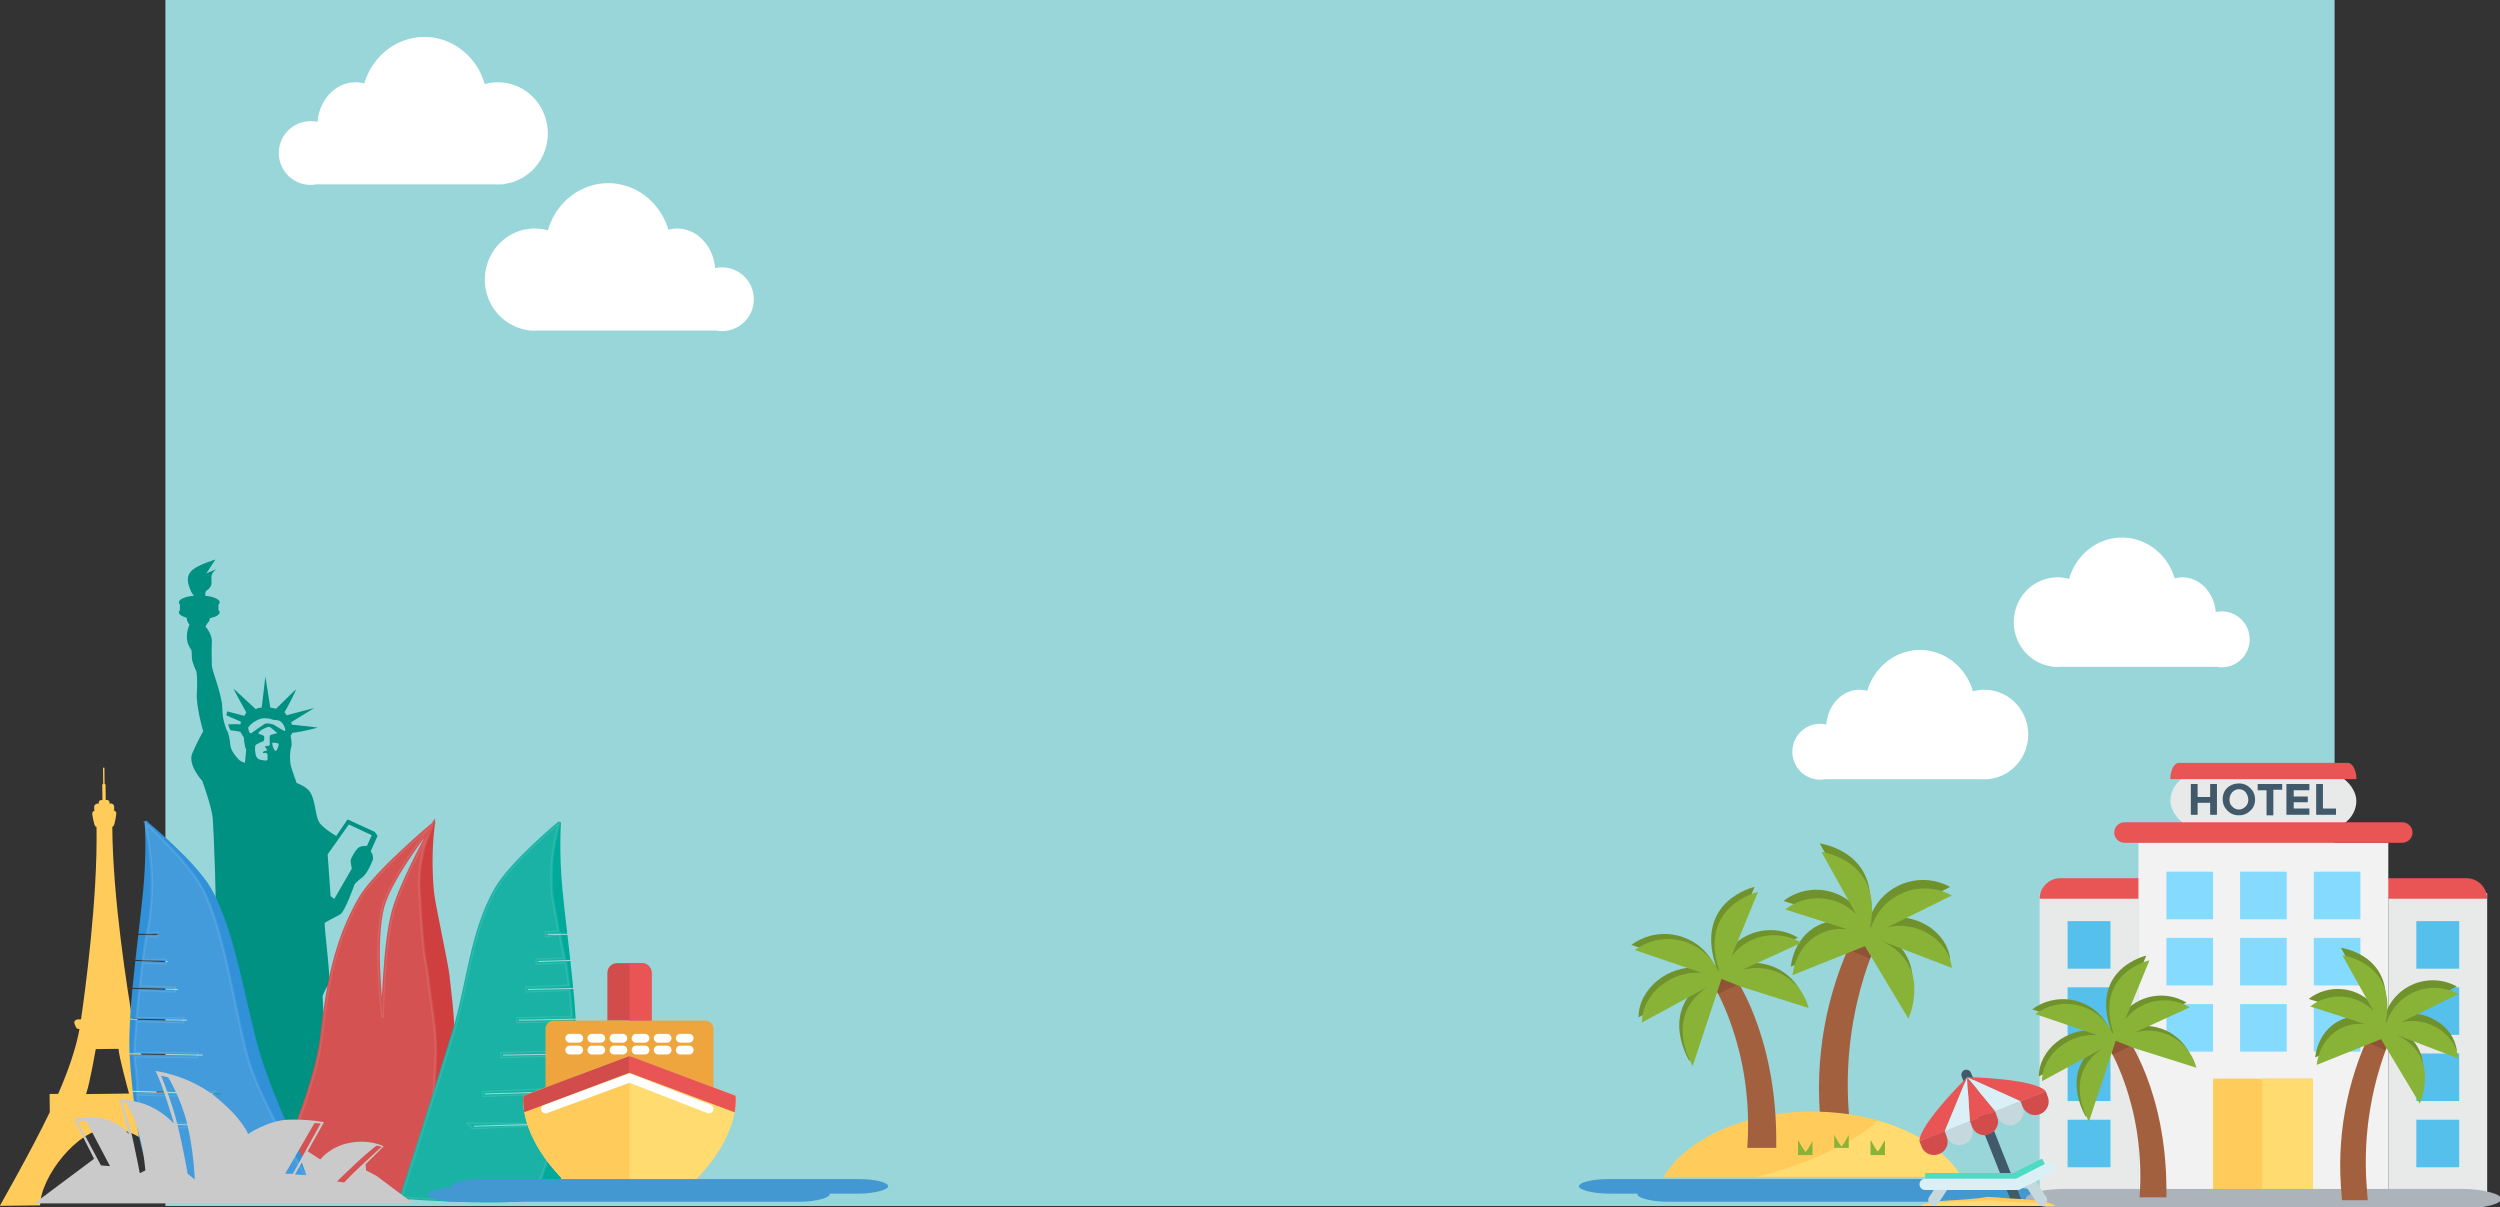 <?xml version="1.0" encoding="UTF-8" standalone="no"?>
<!-- Created with Inkscape (http://www.inkscape.org/) -->

<svg
   xmlns:dc="http://purl.org/dc/elements/1.1/"
   xmlns:cc="http://creativecommons.org/ns#"
   xmlns:rdf="http://www.w3.org/1999/02/22-rdf-syntax-ns#"
   xmlns:svg="http://www.w3.org/2000/svg"
   xmlns="http://www.w3.org/2000/svg"
   xmlns:sodipodi="http://sodipodi.sourceforge.net/DTD/sodipodi-0.dtd"
   xmlns:inkscape="http://www.inkscape.org/namespaces/inkscape"
   width="188.39mm"
   height="90.989mm"
   viewBox="0 0 188.39 90.989"
   version="1.1"
   id="svg992"
   inkscape:version="0.92.2 (5c3e80d, 2017-08-06)"
   sodipodi:docname="modal-bg.svg">
  <rect x="0" y="0" width="188.39" height="90.989" fill="#333333" stroke="none"/>
  <defs
     id="defs986" />
  <sodipodi:namedview
     id="base"
     pagecolor="#ffffff"
     bordercolor="#666666"
     borderopacity="1.0"
     inkscape:pageopacity="0.0"
     inkscape:pageshadow="2"
     inkscape:zoom="0.75889683"
     inkscape:cx="856.57096"
     inkscape:cy="185.43752"
     inkscape:document-units="mm"
     inkscape:current-layer="layer1"
     showgrid="false"
     inkscape:showpageshadow="false"
     showborder="true"
     width="296mm"
     inkscape:window-width="1920"
     inkscape:window-height="1001"
     inkscape:window-x="-9"
     inkscape:window-y="-9"
     inkscape:window-maximized="1" />
  <g
     inkscape:label="Layer 1"
     inkscape:groupmode="layer"
     id="layer1"
     transform="translate(0,-206.011)">
    <g
       id="g13407"
       transform="matrix(0.064,0,0,0.064,213.126,235.251)" />
    <g
       id="g13409"
       transform="matrix(0.064,0,0,0.064,213.126,235.251)" />
    <g
       id="g13411"
       transform="matrix(0.064,0,0,0.064,213.126,235.251)" />
    <g
       id="g13413"
       transform="matrix(0.064,0,0,0.064,213.126,235.251)" />
    <g
       id="g13415"
       transform="matrix(0.064,0,0,0.064,213.126,235.251)" />
    <g
       id="g13417"
       transform="matrix(0.064,0,0,0.064,213.126,235.251)" />
    <g
       id="g13419"
       transform="matrix(0.064,0,0,0.064,213.126,235.251)" />
    <g
       id="g13421"
       transform="matrix(0.064,0,0,0.064,213.126,235.251)" />
    <g
       id="g13423"
       transform="matrix(0.064,0,0,0.064,213.126,235.251)" />
    <g
       id="g13425"
       transform="matrix(0.064,0,0,0.064,213.126,235.251)" />
    <g
       id="g13427"
       transform="matrix(0.064,0,0,0.064,213.126,235.251)" />
    <g
       id="g13429"
       transform="matrix(0.064,0,0,0.064,213.126,235.251)" />
    <g
       id="g13431"
       transform="matrix(0.064,0,0,0.064,213.126,235.251)" />
    <g
       id="g13433"
       transform="matrix(0.064,0,0,0.064,213.126,235.251)" />
    <g
       id="g13435"
       transform="matrix(0.064,0,0,0.064,213.126,235.251)" />
    <g
       id="g13407-6"
       transform="matrix(0.045,0,0,0.045,80.412,244.804)" />
    <g
       id="g13409-8"
       transform="matrix(0.045,0,0,0.045,80.412,244.804)" />
    <g
       id="g13411-3"
       transform="matrix(0.045,0,0,0.045,80.412,244.804)" />
    <g
       id="g13413-0"
       transform="matrix(0.045,0,0,0.045,80.412,244.804)" />
    <g
       id="g13415-0"
       transform="matrix(0.045,0,0,0.045,80.412,244.804)" />
    <g
       id="g13417-9"
       transform="matrix(0.045,0,0,0.045,80.412,244.804)" />
    <g
       id="g13419-9"
       transform="matrix(0.045,0,0,0.045,80.412,244.804)" />
    <g
       id="g13421-8"
       transform="matrix(0.045,0,0,0.045,80.412,244.804)" />
    <g
       id="g13423-8"
       transform="matrix(0.045,0,0,0.045,80.412,244.804)" />
    <g
       id="g13425-6"
       transform="matrix(0.045,0,0,0.045,80.412,244.804)" />
    <g
       id="g13427-4"
       transform="matrix(0.045,0,0,0.045,80.412,244.804)" />
    <g
       id="g13429-3"
       transform="matrix(0.045,0,0,0.045,80.412,244.804)" />
    <g
       id="g13431-6"
       transform="matrix(0.045,0,0,0.045,80.412,244.804)" />
    <g
       id="g13433-5"
       transform="matrix(0.045,0,0,0.045,80.412,244.804)" />
    <g
       id="g13435-1"
       transform="matrix(0.045,0,0,0.045,80.412,244.804)" />
    <g
       id="g4657">
      <rect
         ry="0"
         rx="0"
         y="206.011"
         x="12.465"
         height="90.879"
         width="163.46"
         id="rect1537"
         style="opacity:1;fill:#99d6d9;fill-opacity:1;fill-rule:nonzero;stroke:none;stroke-width:0.513;stroke-miterlimit:4;stroke-dasharray:0.513, 1.026;stroke-dashoffset:6;stroke-opacity:1;paint-order:normal" />
      <g
         transform="matrix(0.124,0,0,0.124,-6.066,244.75)"
         id="g1634">
        <g
           id="g28257" />
        <g
           id="g28259" />
        <g
           id="g28261" />
        <g
           id="g28263" />
        <g
           id="g28265" />
        <g
           id="g28267" />
        <g
           id="g28269" />
        <g
           id="g28271" />
        <g
           id="g28273" />
        <g
           id="g28275" />
        <g
           id="g28277" />
        <g
           id="g28279" />
        <g
           id="g28281" />
        <g
           id="g28283" />
        <g
           id="g28285" />
        <g
           id="g30904"
           transform="translate(9.192,5.437)">
          <path
             id="path5470"
             class="cls-3"
             d="m 235.182,375.774 -0.365,-1.612 -1.105,-20.858 c 0,0 0.689,-4.027 2.898,-6.996 2.201,-2.996 -0.839,-58.843 -0.839,-58.843 0,0 2.152,-5.797 3.801,-6.873 1.662,-1.097 -3.254,-37.149 -2.436,-37.699 0.831,-0.523 6.218,-3.438 9.272,-5.042 3.033,-1.639 8.769,-18.254 8.769,-18.254 0,0 1.844,-2.259 4.585,-4.151 2.767,-1.917 5.263,-7.612 6.355,-10.31 1.115,-2.741 -1.105,-5.723 -1.105,-5.723 l 4.156,-9.248 -1.675,-2.451 -16.539,-7.607 -6.899,10.053 c 0,0 -6.334,-3.54 -9.645,-7.333 -3.327,-3.822 -2.496,-13.062 -6.081,-19.04 C 226.683,161.101 223.288,159.239 220,158 c -1.189,-3.332 -2.988,-8.385 -3.527,-10.513 -0.831,-3.251 -0.578,-9.511 0.274,-11.431 0.536,-1.239 0,-4.608 -0.411,-6.754 0.384,-0.873 0.774,-0.774 0.923,-1.725 5.331,-0.603 15.855,-3.164 15.413,-3.282 -0.428,-0.118 -10.463,-1.312 -15.642,-1.77 -0.194,-0.886 0,-0.65 -0.407,-1.449 l 14.051,-8.659 -16.773,4.411 c -0.702,-0.7 -0.455,-1.244 -1.326,-1.82 1.37,-1.889 7.659,-14.34 7.015,-13.822 -2.409,1.902 -10.957,10.734 -12.152,11.718 -1.124,-0.36 -2.259,-0.603 -3.459,-0.755 l -2.977,-18.885 -2.241,18.875 c -2.125,0.242 -1.87,0.105 -3.611,0.976 v 0 c 0,0 -12.707,-11.804 -13.398,-12.354 -0.692,-0.544 7.675,14.371 7.675,14.371 l -1.252,2.046 -10.36,-2.706 c -0.16,0.755 -0.348,1.552 -0.531,2.412 l 8.824,3.827 -0.274,1.625 c 0,0 -4.335,-0.236 -7.441,0.047 0.344,1.244 0.749,2.42 1.231,3.509 2.38,0.282 6.081,0.934 6.081,0.934 0,0 0.211,0.329 0.523,0.818 0.487,0.763 1.205,1.902 1.691,2.741 0.274,5.345 1.436,7.459 1.436,7.459 l -0.786,7.88 c 0,0 -2.322,-0.544 -3.682,-1.909 -1.397,-1.355 -4.971,-5.421 -5.255,-9.193 -0.229,-3.251 -1.008,-7.354 -2.125,-8.738 -0.35,-0.66 -1.988,-5.639 -2.249,-7.872 -0.166,-1.081 -0.291,-2.136 -0.318,-3.088 -0.025,-0.445 -0.025,-0.818 -0.035,-1.226 l -0.025,-0.007 c -0.025,-0.497 -0.047,-0.997 -0.07,-1.533 -0.281,-8.422 -6.347,-22.557 -6.347,-25.547 0,-2.988 -0.274,-9.503 0,-14.4 0.253,-4.887 -3.88,-9.24 -3.88,-9.24 0,0 0.547,-1.349 1.944,-2.988 0.552,-0.655 0.705,-1.431 0.684,-2.125 3.593,-0.757 6.015,-2.062 6.015,-3.582 0,-0.5 -0.266,-0.957 -0.734,-1.397 v -3.277 c 0.468,-0.426 0.734,-0.905 0.734,-1.405 0,-1.878 -3.711,-3.446 -8.761,-3.985 -0.059,-1.008 0.025,-2.659 0.774,-3.177 1.102,-0.713 3.217,-2.251 3.046,-5.058 -0.208,-2.791 -0.105,-4.453 0.544,-5.447 0.631,-0.995 2.196,-2.438 2.196,-2.438 l -5.894,2.53 5.476,-8.44 c 0,0 -10.305,3.177 -13.73,6.17 -2.501,2.165 -4.053,4.771 -2.215,10.232 0.763,2.288 1.649,4.364 2.964,5.592 -5.3,0.47 -9.206,2.096 -9.206,4.032 0,0.463 0.232,0.915 0.645,1.315 v 3.448 c -0.413,0.405 -0.645,0.847 -0.645,1.31 0,1.339 1.875,2.512 4.79,3.29 -0.147,2.23 1.718,4.295 1.718,4.306 0,0.012 0,0.012 0,0.012 -0.035,0.047 -1.378,1.941 -1.649,6.783 -0.274,4.895 2.759,8.435 2.759,8.435 0,0 0.279,1.639 0.279,4.613 0,2.988 2.746,8.43 2.746,8.43 0,0 0.847,4.621 0.287,13.041 -0.565,8.422 3.851,23.377 3.851,23.377 0,0 -3.58,6.26 -6.602,13.311 -3.041,7.06 6.063,16.86 6.063,16.86 0,0 5.794,16.047 6.328,22.557 0.557,6.526 2.722,57.276 1.357,68.157 -1.402,10.879 -2.762,45.519 -2.488,49.858 0.266,4.345 3.351,22.623 1.975,37.018 -1.383,14.414 -1.126,38.183 -1.126,38.183 l -0.105,3.251 h -26.368 v 12.06 h 128.904 v -12.059 h -35.973 z m 16.526,-192.572 13.94,6.51 -2.922,6.536 c 0,0 -3.335,-0.369 -5.174,1.076 -1.825,1.439 -4.753,6.512 -4.753,7.962 0,1.449 0.734,4.708 0.734,4.708 l -10.673,18.498 -2.223,-1.817 -1.804,-25.329 z m -48.025,-48.848 c -0.093,0.726 -0.445,1.084 -1.284,1.084 -0.826,0 -1.733,0.291 -1.733,0.291 l 1.149,1.71 v 0.976 c 0,0 -0.242,0.118 -1.073,0.118 -0.837,0 -1.105,0.624 -1.289,1.081 -0.215,0.445 1.097,0.082 1.841,0.082 0.713,0 1.01,1.002 1.01,1.002 0,0 0,1.986 0,2.806 0,0.797 -0.565,0.907 -1.562,0.797 -1.023,-0.07 -4.05,-0.253 -5.066,-2.065 -1.008,-1.82 -1.191,-6.257 -0.742,-7.062 0.481,-0.826 4.045,-2.362 4.703,-2.53 0.628,-0.211 0.839,-2.002 0.628,-2.917 -0.203,-0.911 -3.209,-1.541 -3.209,-1.541 -1.549,-1.447 5.342,-4.535 6.263,-4.337 0.907,0.163 4.958,3.885 4.958,3.885 0,0 -3.861,0.721 -4.419,1.362 -0.54,0.631 -0.082,4.542 -0.177,5.253 z m 3.585,4.179 c -0.826,0.263 -2.938,-5.079 -1.662,-5.079 0,0 3.401,0.093 3.493,0.905 0.082,0.82 -0.991,3.898 -1.831,4.174 z m -1.741,-16.221 c -0.74,-0.093 -3.514,-1.088 -5.045,-0.197 -1.581,0.93 -6.163,4.279 -7.814,5.455 -1.662,1.176 -2.144,-3.188 -2.144,-3.188 1.846,-3.067 6.72,-5.518 8.722,-5.687 2.057,-0.194 4.99,0.168 6.002,0.713 1.01,0.536 3.403,-0.105 5.237,1.37 1.831,1.431 2.856,4.7 2.585,5.521 -0.291,0.818 -6.817,-3.908 -7.543,-3.987 z"
             inkscape:connector-curvature="0"
             style="fill:#009182;fill-opacity:1;fill-rule:evenodd;stroke-width:2.63" />
          <path
             sodipodi:nodetypes="cscccccsccccsccc"
             inkscape:connector-curvature="0"
             id="path6310"
             d="m 303.355,182.382 c 0,0 -19.66,34.724 -24.827,53.78 -5.648,20.827 -6.278,64.433 -6.278,64.433 0,0 -5.814,-46.071 0.358,-67.817 5.373,-18.931 30.747,-50.395 30.747,-50.395 z m 0,0 c 0,0 -35.563,29.529 -44.918,45.611 -15.261,26.235 -19.832,53.405 -23.254,83.562 -1.398,12.318 -5.764,27.66 -10.914,42.467 -9.939,28.575 -21.371,55.782 -21.371,55.782 0,0 50.444,4.253 79.392,1.127 3.041,-0.328 15.423,-1.543 15.772,-3.995 2.922,-20.532 15.196,-51.159 16.637,-78.043 1.058,-19.743 0.454,-27.808 -2.591,-53.799 -1.068,-9.119 -8.671,-42.886 -9.444,-50.999 -2.292,-24.041 0.691,-41.714 0.691,-41.714 z"
             style="opacity:1;fill:#d03f3f;fill-opacity:1;stroke:#d03f3f;stroke-width:1.594px;stroke-linecap:butt;stroke-linejoin:miter;stroke-opacity:1" />
          <path
             style="opacity:0.1;fill:#ffffff;fill-opacity:1;stroke:#ffffff;stroke-width:1.594px;stroke-linecap:butt;stroke-linejoin:miter;stroke-opacity:1"
             d="m 303.355,182.382 c 0,0 -19.66,34.724 -24.827,53.78 -5.648,20.827 -6.278,64.433 -6.278,64.433 0,0 -5.814,-46.071 0.358,-67.817 5.373,-18.931 30.747,-50.395 30.747,-50.395 z m 0,0 c 0,0 -35.563,29.529 -44.918,45.611 -15.261,26.235 -19.832,53.405 -23.254,83.562 -1.398,12.318 -5.764,27.66 -10.914,42.467 -9.939,28.575 -21.371,55.782 -21.371,55.782 0,0 50.444,4.253 79.392,1.127 3.041,-0.328 15.423,-1.543 15.772,-3.995 2.922,-20.532 4.895,-51.159 6.337,-78.043 1.058,-19.743 -1.606,-27.808 -4.651,-53.799 -1.068,-9.119 -2.839,-9.207 -4.903,-49.561 -2.292,-24.041 8.511,-43.152 8.511,-43.152 z"
             id="path28991"
             inkscape:connector-curvature="0"
             sodipodi:nodetypes="cscccccsccccsccc" />
          <path
             inkscape:connector-curvature="0"
             id="path6256"
             d="m 379.866,181.819 c 0,0 -29.307,24.174 -38.662,40.256 -15.261,26.235 -16.997,58.275 -25.908,87.288 -10.312,33.579 -31.886,100.442 -31.886,100.442 0,0 50.444,4.253 79.392,1.127 3.04,-0.328 15.423,-1.543 15.772,-3.995 1.506,-10.585 3.851,-25.347 5.972,-40.839 l -57.719,1.569 -0.252,-2.236 58.27,-1.588 c 0.777,-5.763 1.495,-11.582 2.142,-17.326 l -53.275,1.563 -0.234,-2.239 53.771,-1.579 c 0.778,-7.15 1.404,-14.119 1.759,-20.564 l -44.364,0.791 -0.165,-2.242 44.625,-0.797 c 0.222,-5.697 0.077,-12.084 -0.274,-18.827 l -34.502,0.669 -0.125,-2.242 34.499,-0.669 c -0.31,-5.281 -0.777,-10.824 -1.298,-16.441 l -27.533,0.666 -0.103,-2.242 27.421,-0.66 c -0.467,-4.864 -0.995,-9.803 -1.538,-14.741 l -19.63,0.654 -0.075,-2.242 19.465,-0.645 c -0.51,-4.575 -1.038,-9.138 -1.566,-13.664 H 371.608 v -2.242 h 11.979 c -1.044,-8.918 -2.045,-17.584 -2.802,-25.528 -2.292,-24.041 -0.919,-41.48 -0.919,-41.48 z"
             style="opacity:1;fill:#00aa9a;fill-opacity:1;stroke:#00aa9a;stroke-width:1.594px;stroke-linecap:butt;stroke-linejoin:miter;stroke-opacity:1" />
          <path
             sodipodi:nodetypes="ccscccccccccccccccccccccccccccccccccc"
             style="opacity:0.1;fill:#ffffff;fill-opacity:1;stroke:#ffffff;stroke-width:1.594px;stroke-linecap:butt;stroke-linejoin:miter;stroke-opacity:1"
             d="m 379.866,181.819 c 0,0 -29.307,24.174 -38.662,40.256 -15.261,26.235 -16.997,58.275 -25.908,87.288 -10.312,33.579 -31.886,100.442 -31.886,100.442 0,0 41.703,4.253 70.651,1.127 3.04,-0.328 9.691,1.045 10.04,-1.407 4.21,-9.426 10.535,-27.869 13.98,-44.155 l -51.255,2.298 -2.346,-2.6 53.601,0.302 c 0.777,-5.763 3.753,-13.564 4.4,-19.307 l -48.77,2.018 -0.234,-2.239 49.798,-2.109 c 0.778,-7.15 3.123,-14.039 3.478,-20.484 l -42.11,1.242 -0.165,-2.242 42.501,-1.248 c 0.222,-5.697 0.972,-11.815 0.621,-18.558 l -33.273,0.852 -0.125,-2.242 33.224,-0.761 c -0.31,-5.281 -0.959,-11.097 -1.481,-16.714 l -26.076,1.031 -0.103,-2.242 25.873,-1.115 c -0.467,-4.864 -1.451,-9.257 -1.993,-14.195 l -17.627,0.563 -0.075,-2.242 17.189,-0.645 c -1.329,-4.666 -2.586,-10.504 -3.114,-15.029 l -8.414,1.366 v -2.242 l 7.609,-0.364 c -1.044,-8.918 -3.138,-15.035 -3.895,-22.978 -2.292,-24.041 4.544,-43.665 4.544,-43.665 z"
             id="path28993"
             inkscape:connector-curvature="0" />
          <path
             id="path5472"
             class="cls-3"
             d="m 39.609,414.947 22.816,-0.27 1.699,-0.018 c 0.215,-17.148 22.718,-46.419 41.172,-46.643 0.009,0 0.018,0 0.025,0 0.043,-0.004 0.085,-0.007 0.118,0 0.025,-0.007 0.06,-0.004 0.085,0 18.377,-0.121 33.444,13.433 34.059,30.515 l 1.13,-0.018 23.387,-0.272 c 0,0 -11.952,-17.996 -23.452,-40.596 -0.025,-0.051 -0.051,-0.095 -0.077,-0.149 l -0.136,-11.352 -5.364,0.06 c -0.034,-0.077 -0.077,-0.167 -0.115,-0.247 -6.023,-12.988 -11.289,-26.69 -13.774,-38.894 l 0.743,-0.009 c 0.155,-0.004 0.309,-0.06 0.45,-0.169 1.013,-0.754 1.755,-3.676 1.755,-3.676 -0.018,-1.102 -1.034,-1.979 -2.272,-1.962 l -1.728,0.018 c -0.018,-0.101 -0.034,-0.211 -0.051,-0.303 -2.548,-14.971 -11.912,-72.797 -12.115,-116.461 h 0.293 c 0.077,-0.004 0.141,-0.034 0.212,-0.085 1.13,-0.841 1.946,-7.939 1.946,-7.939 -0.018,-0.86 -0.651,-1.594 -1.54,-1.856 0.155,-0.274 0.253,-0.582 0.243,-0.908 l -0.018,-1.387 c -0.009,-1.096 -1.031,-1.967 -2.278,-1.952 l -0.716,0.009 c 0.111,-0.211 0.178,-0.442 0.176,-0.686 -0.009,-0.778 -0.736,-1.402 -1.615,-1.391 l -0.68,0.007 -0.106,-9.08 c -0.004,-0.362 -0.253,-0.676 -0.597,-0.805 l -0.115,-9.766 -0.223,0.004 h -0.077 -0.149 l -0.395,0.009 0.115,9.764 c -0.349,0.138 -0.584,0.452 -0.575,0.818 l 0.103,9.079 -0.671,0.009 c -0.895,0.009 -1.598,0.653 -1.584,1.427 0,0.245 0.068,0.475 0.192,0.68 l -0.725,0.007 c -1.239,0.018 -2.237,0.912 -2.224,2.008 l 0.018,1.387 c 0.007,0.322 0.092,0.633 0.255,0.898 -0.875,0.287 -1.492,1.034 -1.483,1.895 0,0 0.967,7.077 2.123,7.893 0.068,0.043 0.138,0.077 0.21,0.077 l 0.297,-0.004 c 0.823,43.651 -7.176,101.681 -9.372,116.708 -0.018,0.101 -0.034,0.209 -0.043,0.307 l -1.906,0.018 c -1.251,0.018 -2.247,0.921 -2.23,2.017 0,0 0.803,2.908 1.837,3.63 0.152,0.109 0.301,0.163 0.459,0.163 l 0.925,-0.009 c -2.195,12.264 -7.142,26.09 -12.858,39.203 -0.034,0.094 -0.068,0.175 -0.106,0.263 l -5.216,0.06 L 70,358 c -0.077,0.159 -0.152,0.31 -0.23,0.471 -10.969,22.858 -30.149,56.463 -30.149,56.463 z m 58.318,-95.249 6.801,-0.077 0.14,-0.004 0.085,-0.002 6.799,-0.077 c 0.366,5.111 5.303,23.212 6.241,26.622 0.098,0.361 0.157,0.556 0.157,0.556 l -12.879,0.155 h -0.077 -0.144 l -13.048,0.153 c 0.068,-0.171 0.132,-0.356 0.201,-0.562 2.155,-6.312 5.726,-26.768 5.726,-26.768 z"
             inkscape:connector-curvature="0"
             style="fill:#ffcc5b;fill-opacity:1;fill-rule:evenodd;stroke-width:1.916" />
          <g
             transform="translate(7.771,29.465)"
             id="g30532">
            <path
               inkscape:connector-curvature="0"
               id="path6319"
               d="m 120.671,152.354 c 0,0 29.307,24.174 38.662,40.256 15.261,26.235 21.382,73.022 30.292,102.036 10.312,33.579 37.068,86.093 37.068,86.093 0,0 -60.01,3.854 -88.957,0.729 -3.04,-0.328 -11.437,-2.34 -11.786,-4.792 -1.506,-10.585 -7.837,-24.55 -9.958,-40.041 l 57.719,1.569 0.252,-2.236 -58.27,-1.588 c -0.777,-5.763 -1.495,-11.582 -2.142,-17.326 l 53.275,1.563 0.234,-2.239 -53.771,-1.579 c -0.778,-7.15 -1.404,-14.119 -1.759,-20.564 l 44.364,0.791 0.165,-2.242 -44.625,-0.797 c -0.222,-5.697 -0.076,-12.084 0.274,-18.827 l 34.502,0.67 0.125,-2.242 -34.499,-0.67 c 0.31,-5.281 0.777,-10.824 1.298,-16.441 l 27.533,0.666 0.103,-2.242 -27.421,-0.66 c 0.467,-4.864 0.995,-9.803 1.538,-14.741 l 19.63,0.654 0.075,-2.242 -19.465,-0.645 c 0.51,-4.575 1.038,-9.138 1.566,-13.664 h 12.238 v -2.242 h -11.979 c 1.044,-8.918 2.045,-17.584 2.803,-25.528 2.292,-24.041 0.918,-41.48 0.918,-41.48 z"
               style="opacity:1;fill:#3090d8;fill-opacity:1;stroke:#3090d8;stroke-width:1.594px;stroke-linecap:butt;stroke-linejoin:miter;stroke-opacity:1"
               sodipodi:nodetypes="csscccccccccccccccccccccccccccccccccc" />
            <path
               sodipodi:nodetypes="csscccccccccccccccccccccccccccccccccc"
               style="opacity:0.1;fill:#ffffff;fill-opacity:1;stroke:#ffffff;stroke-width:1.516px;stroke-linecap:butt;stroke-linejoin:miter;stroke-opacity:1"
               d="m 120,152.354 c 0,0 26.495,24.174 34.952,40.256 13.797,26.235 19.33,73.022 27.385,102.036 9.323,33.579 44.355,86.093 44.355,86.093 0,0 -65.096,3.854 -91.266,0.729 -2.749,-0.328 -10.34,-2.34 -10.655,-4.792 3.877,-5.306 -3.477,-23.391 -6.442,-39.526 l 49.62,1.054 0.228,-2.236 -50.002,-0.944 c -0.702,-5.763 -2.283,-11.325 -2.868,-17.068 l 46.418,0.662 0.211,-2.239 -46.629,1.577 c 0.577,-7.408 -1.276,-16.911 -1.597,-23.356 l 38.131,0.427 0.149,-2.242 -38.286,-0.069 c -0.201,-5.697 0.754,-12.812 1.071,-19.555 l 28.311,0.67 0.113,-2.242 -28.225,-0.214 c 0.28,-5.281 1.196,-11.461 1.668,-17.079 l 21.434,0.848 0.093,-2.242 -21.25,-0.751 c 0.422,-4.864 1.065,-9.53 1.555,-14.468 l 14.042,0.472 0.068,-2.242 -13.893,0.539 c 0.461,-4.575 1.597,-10.23 2.075,-14.756 l 6.701,-0.091 v -2.242 l -6.385,1.002 c 2.014,-8.553 2.06,-11.117 2.745,-19.061 2.072,-24.041 -3.826,-48.948 -3.826,-48.948 z"
               id="path28995"
               inkscape:connector-curvature="0" />
          </g>
          <path
             id="path5514"
             class="cls-2"
             d="m 261.903,389.684 10.969,-10.922 c 0,0 -8.106,-4.362 -20.387,-2.143 -12.287,2.201 -18.126,10.18 -18.126,10.18 l -7.639,-5.021 9.867,-17.67 c 0,0 -9.534,-1.942 -21.674,-1.524 -12.124,0.409 -24.411,8.71 -24.411,8.71 0,0 -3.611,-9.682 -20.087,-22.813 -16.45,-13.12 -36.255,-15.475 -36.255,-15.475 3.901,6.5 11.337,32.093 11.337,32.093 0,0 -5.345,-6.317 -14.649,-10.672 -7.458,-3.497 -18.494,-4.424 -18.494,-4.424 l 5.606,21.432 c 0,0 -3.836,-6.008 -14.296,-9.266 -7.488,-2.333 -19.057,-0.136 -19.057,-0.136 l 12.285,24.333 -36.293,27.094 h 230.294 l -22.344,-16.7 -6.361,-3.34 z m -160.824,0.686 -14.307,-26.748 5.333,-0.221 14.479,27.443 z m 23.595,4.728 c 0,0 -1.754,-9.311 -4.002,-19.58 -2.237,-10.258 -6.73,-23.872 -6.73,-23.872 l 2.248,0.485 c 0,0 5.041,7.639 8.354,20.572 3.008,11.704 3.499,20.767 3.499,20.767 z m 29.096,0.367 c 0,0 -2.657,-15.404 -6.149,-29.729 -3.51,-14.329 -9.977,-29.845 -9.977,-29.845 l 4.252,0.96 c 0,0 7.579,11.988 11.572,28.218 3.995,16.233 4.657,33.874 4.657,33.874 z m 59.245,-0.03 17.799,-30.741 3.796,0.177 -16.928,30.627 z m 5.957,0.456 4.156,-7.237 2.813,7.653 z m 29.894,4.844 -4.368,-0.621 c 0,0 8.417,-8.147 13.818,-13.114 5.432,-4.983 10.229,-8.672 10.229,-8.672 l 3.195,0.639 c 0,0 -8.245,7.668 -12.573,11.614 -4.353,3.93 -10.301,10.153 -10.301,10.153 z"
             inkscape:connector-curvature="0"
             style="fill:#cacaca;fill-opacity:1;fill-rule:evenodd;stroke-width:2.234" />
        </g>
      </g>
      <rect
         rx="2.258"
         x="123.394"
         y="295.47"
         style="fill:#4398d1;fill-opacity:1;stroke-width:0.09"
         width="30.284"
         height="1.099"
         id="rect13379-5"
         ry="2.258" />
      <g
         transform="matrix(0.07,0,0,0.07,152.639,261.238)"
         id="g1827">
        <g
           id="g42869"
           transform="matrix(0.941,0,0,0.941,15.133,15.947)">
          <rect
             y="166.4"
             style="fill:#e8eaea"
             width="113.067"
             height="345.6"
             id="rect42865"
             x="0" />
          <rect
             x="398.933"
             y="166.4"
             style="fill:#e8eaea"
             width="113.067"
             height="345.6"
             id="rect42867" />
        </g>
        <path
           inkscape:connector-curvature="0"
           style="fill:#e95454;fill-opacity:1;stroke-width:0.941"
           d="m 15.133,178.533 v 0 H 496.867 v 0 c 0,-12.043 -10.036,-22.08 -22.08,-22.08 H 37.212 c -12.043,0 -22.08,10.036 -22.08,22.08 z"
           id="path42871" />
        <rect
           x="121.516"
           y="118.316"
           style="fill:#f2f2f2;stroke-width:0.941"
           width="268.969"
           height="379.366"
           id="rect42873" />
        <rect
           style="opacity:1;fill:#e8eaea;fill-opacity:1;fill-rule:nonzero;stroke:none;stroke-width:6.065;stroke-miterlimit:4;stroke-dasharray:48.52, 12.13, 6.065, 12.13;stroke-dashoffset:0;stroke-opacity:1;paint-order:normal"
           id="rect43511"
           width="200.149"
           height="62.547"
           x="155.926"
           y="41.884"
           rx="34.952"
           ry="34.952" />
        <path
           inkscape:connector-curvature="0"
           style="fill:#e95454;fill-opacity:1;stroke-width:0.941"
           d="M 405.538,96.236 H 106.462 c -6.022,0 -11.039,5.018 -11.039,11.039 0,6.022 5.018,11.04 11.039,11.04 h 299.077 c 6.022,0 11.039,-5.018 11.039,-11.039 0,-6.022 -5.019,-11.04 -11.04,-11.04 z"
           id="path42875" />
        <g
           id="g42893"
           transform="matrix(0.941,0,0,0.941,15.133,15.947)">
          <rect
             x="32"
             y="198.4"
             style="fill:#54c0eb"
             width="49.067"
             height="54.4"
             id="rect42877" />
          <rect
             x="32"
             y="274.133"
             style="fill:#54c0eb"
             width="49.067"
             height="54.4"
             id="rect42879" />
          <rect
             x="32"
             y="349.867"
             style="fill:#54c0eb"
             width="49.067"
             height="54.4"
             id="rect42881" />
          <rect
             x="32"
             y="425.6"
             style="fill:#54c0eb"
             width="49.067"
             height="54.4"
             id="rect42883" />
          <rect
             x="430.933"
             y="198.4"
             style="fill:#54c0eb"
             width="49.067"
             height="54.4"
             id="rect42885" />
          <rect
             x="430.933"
             y="274.133"
             style="fill:#54c0eb"
             width="49.067"
             height="54.4"
             id="rect42887" />
          <rect
             x="430.933"
             y="349.867"
             style="fill:#54c0eb"
             width="49.067"
             height="54.4"
             id="rect42889" />
          <rect
             x="430.933"
             y="425.6"
             style="fill:#54c0eb"
             width="49.067"
             height="54.4"
             id="rect42891" />
        </g>
        <rect
           x="151.624"
           y="291.941"
           style="fill:#84dbff;stroke-width:0.941"
           width="50.18"
           height="51.184"
           id="rect42895" />
        <rect
           x="201.805"
           y="372.231"
           style="fill:#ffcc5b;fill-opacity:1;stroke-width:0.941"
           width="107.386"
           height="125.451"
           id="rect42897" />
        <path
           inkscape:connector-curvature="0"
           style="fill:#ffdb70;fill-opacity:1;stroke-width:0.941"
           d="m 254.553,372.23 v 125.451 h 54.639 V 372.23 Z"
           id="rect45195" />
        <rect
           rx="42.456"
           y="490.924"
           style="fill:#acb3ba;stroke-width:0.97"
           width="511.905"
           height="21.076"
           id="rect42899"
           ry="42.456"
           x="0.303" />
        <g
           id="g42917"
           transform="matrix(0.941,0,0,0.941,15.133,15.947)">
          <rect
             x="145.067"
             y="141.867"
             style="fill:#84dbff"
             width="53.333"
             height="54.4"
             id="rect42901" />
          <rect
             x="145.067"
             y="217.6"
             style="fill:#84dbff"
             width="53.333"
             height="54.4"
             id="rect42903" />
          <rect
             x="229.333"
             y="141.867"
             style="fill:#84dbff"
             width="53.333"
             height="54.4"
             id="rect42905" />
          <rect
             x="229.333"
             y="217.6"
             style="fill:#84dbff"
             width="53.333"
             height="54.4"
             id="rect42907" />
          <rect
             x="229.333"
             y="293.333"
             style="fill:#84dbff"
             width="53.333"
             height="54.4"
             id="rect42909" />
          <rect
             x="313.6"
             y="141.867"
             style="fill:#84dbff"
             width="53.333"
             height="54.4"
             id="rect42911" />
          <rect
             x="313.6"
             y="217.6"
             style="fill:#84dbff"
             width="53.333"
             height="54.4"
             id="rect42913" />
          <rect
             x="313.6"
             y="293.333"
             style="fill:#84dbff"
             width="53.333"
             height="54.4"
             id="rect42915" />
        </g>
        <g
           id="g42929"
           transform="matrix(0.527,0,0,0.527,121.138,54.438)">
          <path
             style="fill:#40596b"
             d="m 147.2,1.067 h 13.867 V 64 H 147.2 V 39.467 H 121.6 V 64 H 107.733 V 1.067 H 121.6 v 26.667 h 25.6 z"
             id="path42919"
             inkscape:connector-curvature="0" />
          <path
             style="fill:#40596b"
             d="m 229.333,55.467 c -6.4,6.4 -13.867,9.6 -23.467,9.6 -9.6,0 -17.067,-3.2 -23.467,-9.6 -6.4,-6.4 -9.6,-13.867 -9.6,-23.467 0,-9.6 3.2,-17.067 9.6,-23.467 C 188.8,3.2 196.267,0 205.867,0 c 9.6,0 17.067,3.2 23.467,9.6 6.4,6.4 9.6,13.867 9.6,23.467 -0.001,8.533 -3.201,17.066 -9.601,22.4 z m -4.266,-22.4 c 0,-5.333 -2.133,-10.667 -5.333,-14.933 -3.2,-4.267 -8.533,-6.4 -13.867,-6.4 -5.334,0 -9.6,2.133 -13.867,6.4 -3.2,4.267 -5.333,8.533 -5.333,14.933 0,6.4 2.133,10.666 5.333,13.866 4.267,4.267 8.533,6.4 13.867,6.4 5.333,0 9.6,-2.133 13.867,-6.4 4.267,-4.267 5.333,-8.533 5.333,-13.866 z"
             id="path42921"
             inkscape:connector-curvature="0" />
          <path
             style="fill:#40596b"
             d="m 276.267,13.867 v 51.2 H 262.4 v -51.2 H 244.267 V 1.067 H 294.4 V 12.8 h -18.133 z"
             id="path42923"
             inkscape:connector-curvature="0" />
          <path
             style="fill:#40596b"
             d="m 349.867,1.067 v 12.8 h -32 v 12.8 h 28.8 V 38.4 h -28.8 v 12.8 h 32 V 64 H 302.934 V 1.067 Z"
             id="path42925"
             inkscape:connector-curvature="0" />
          <path
             style="fill:#40596b"
             d="m 363.733,65.067 v -64 H 377.6 V 51.2 h 26.667 V 64 h -40.533 v 1.067 z"
             id="path42927"
             inkscape:connector-curvature="0" />
        </g>
        <g
           id="g42931" />
        <g
           id="g42933" />
        <g
           id="g42935" />
        <g
           id="g42937" />
        <g
           id="g42939" />
        <g
           id="g42941" />
        <g
           id="g42943" />
        <g
           id="g42945" />
        <g
           id="g42947" />
        <g
           id="g42949" />
        <g
           id="g42951" />
        <g
           id="g42953" />
        <g
           id="g42955" />
        <g
           id="g42957" />
        <g
           id="g42959" />
        <g
           transform="matrix(0.847,0,0,0.847,-45.119,196.407)"
           id="g44830">
          <path
             id="path13393"
             d="m 232.298,349.866 c 0,-128 -51.2,-196.267 -51.2,-196.267 l -6.042,-9.242 -24.533,9.95 4.975,7.825 c 0,0 51.2,76.8 42.667,196.267 h 34.133 z"
             style="fill:#a3603e"
             inkscape:connector-curvature="0" />
          <path
             id="path13395"
             d="m 181.099,153.6 -6.042,-9.242 -24.533,9.95 4.975,7.825 c 3.046,4.83 5.854,9.822 8.397,14.933 l 24.747,-11.597 c -2.313,-4.078 -4.83,-8.046 -7.544,-11.869 z"
             style="fill:#8f5436"
             inkscape:connector-curvature="0" />
          <path
             id="path13397"
             d="m 187.925,143.001 69.973,-32.068 c -27.324,-16.341 -62.549,-9.719 -82.082,15.42 l 30.882,-75.153 c 0,0 -70.605,15.744 -45.756,92.425 l -0.964,0.401 c -15.522,-32.725 -54.639,-46.677 -87.364,-31.147 -3.866,1.826 -7.543,4.036 -10.982,6.588 l 79.249,26.957 c -34.245,-3.721 -70.716,23.662 -70.716,58.376 l 77.312,-41.916 C 93.888,198.28 129.899,256 129.899,256 l 27.537,-83.268 6.153,-18.586 -0.06,-0.162 1.015,-0.384 v 0.111 0 l 20.822,8.422 81.067,25.6 c -8.9,-33.792 -43.503,-53.965 -77.295,-45.065 -0.401,0.111 -0.811,0.222 -1.212,0.333 z"
             style="fill:#6f922d;fill-opacity:1"
             inkscape:connector-curvature="0" />
          <path
             inkscape:connector-curvature="0"
             style="fill:#88b337;fill-opacity:1"
             d="m 191.925,149.001 69.973,-32.068 c -27.324,-16.341 -62.549,-9.719 -82.082,15.42 l 30.882,-75.153 c 0,0 -70.605,15.744 -45.756,92.425 l -0.964,0.401 c -15.522,-32.725 -54.639,-46.677 -87.364,-31.147 -3.866,1.826 -7.543,4.036 -10.982,6.588 l 79.249,26.957 c -34.245,-3.721 -70.716,23.662 -70.716,58.376 l 77.312,-41.916 C 97.888,204.28 133.899,262 133.899,262 l 27.537,-83.268 6.153,-18.586 -0.06,-0.162 1.015,-0.384 v 0.111 0 l 20.822,8.422 81.067,25.6 c -8.9,-33.792 -43.503,-53.965 -77.295,-45.065 -0.401,0.111 -0.811,0.222 -1.212,0.333 z"
             id="path14012" />
        </g>
        <g
           transform="matrix(0.813,0,0,0.813,108.956,231.367)"
           id="g44863">
          <path
             id="path13369"
             d="m 317.632,315.733 c -5.274,-71.091 7.185,-142.379 36.267,-207.462 L 330.962,94.933 C 294.815,162.654 278.37,239.146 283.5,315.733 l 1.425,18.492 h 34.133 z"
             style="fill:#a3603e"
             inkscape:connector-curvature="0" />
          <path
             id="path13371"
             d="M 353.899,108.271 330.962,94.933 C 325.526,104.473 320.678,114.346 316.454,124.484 l 26.044,11.349 c 3.285,-9.395 7.091,-18.594 11.4,-27.562 z"
             style="fill:#8f5436"
             inkscape:connector-curvature="0" />
          <path
             id="path13373"
             d="m 361.007,88.746 76.092,-37.547 c -32.111,-17.664 -72.465,-5.956 -90.138,26.155 -2.031,3.686 -3.703,7.552 -4.992,11.554 l -0.981,-0.324 C 356.45,9.173 283.5,-9.95e-4 283.5,-9.95e-4 l 40.892,73.387 c -22.366,-22.835 -58.3,-25.284 -83.558,-5.692 l 73.079,23.313 c -31.778,-3.763 -59.785,17.604 -64.546,54.059 l 85.333,-34.133 0.077,-0.23 v 0 l -0.077,0.23 51.2,85.333 c 0,0 28.962,-62.925 -30.976,-91.204 l 82.176,31.471 c -4.191,-34.517 -42.872,-56.175 -76.092,-47.787 z"
             style="fill:#6f922d;fill-opacity:1"
             inkscape:connector-curvature="0" />
          <path
             inkscape:connector-curvature="0"
             style="fill:#88b337;fill-opacity:1"
             d="m 363.007,98.746 76.092,-37.547 c -32.111,-17.664 -72.465,-5.956 -90.138,26.155 -2.031,3.686 -3.703,7.552 -4.992,11.554 l -0.981,-0.324 C 358.45,19.173 285.5,9.999 285.5,9.999 l 40.892,73.387 c -22.366,-22.835 -58.3,-25.284 -83.558,-5.692 l 73.079,23.313 c -31.778,-3.763 -59.785,17.604 -64.546,54.059 l 85.333,-34.133 0.077,-0.23 v 0 l -0.077,0.23 51.2,85.333 c 0,0 28.962,-62.925 -30.976,-91.204 l 82.176,31.471 c -4.191,-34.517 -42.872,-56.175 -76.092,-47.787 z"
             id="path14010" />
        </g>
        <path
           id="path45193"
           d="m 155.813,49.759 v 0 h 200.375 v 0 c 0,-9.533 -4.175,-17.478 -9.184,-17.478 H 164.997 c -5.009,0 -9.184,7.945 -9.184,17.478 z"
           style="fill:#e95454;fill-opacity:1;stroke-width:0.54"
           inkscape:connector-curvature="0" />
      </g>
      <rect
         rx="2.258"
         y="294.86"
         style="fill:#4398d1;fill-opacity:1;stroke-width:0.064"
         width="32.966"
         height="1.099"
         id="rect13389-9"
         x="118.978"
         ry="2.258" />
      <g
         transform="matrix(0.064,0,0,0.064,120.199,267.113)"
         id="g42584">
        <path
           inkscape:connector-curvature="0"
           style="fill:#a3603e"
           d="m 298.667,354.134 c -5.274,-71.091 7.185,-142.379 36.267,-207.462 l -22.938,-13.338 c -36.147,67.721 -52.591,144.213 -47.462,220.8 l 1.425,18.492 h 34.133 z"
           id="path13369-2" />
        <path
           inkscape:connector-curvature="0"
           style="fill:#8f5436"
           d="m 334.933,146.672 -22.937,-13.338 c -5.436,9.54 -10.283,19.413 -14.507,29.551 l 26.044,11.349 c 3.285,-9.395 7.091,-18.594 11.4,-27.562 z"
           id="path13371-3" />
        <path
           inkscape:connector-curvature="0"
           style="fill:#6f922d;fill-opacity:1"
           d="m 342.042,127.147 76.092,-37.547 c -32.111,-17.664 -72.465,-5.956 -90.138,26.155 -2.031,3.686 -3.703,7.552 -4.992,11.554 l -0.981,-0.324 C 337.485,47.574 264.534,38.4 264.534,38.4 l 40.892,73.387 c -22.366,-22.835 -58.3,-25.284 -83.558,-5.692 l 73.079,23.313 c -31.778,-3.763 -59.785,17.604 -64.546,54.059 l 85.333,-34.133 0.077,-0.23 v 0 l -0.077,0.23 51.2,85.333 c 0,0 28.962,-62.925 -30.976,-91.204 l 82.176,31.471 c -4.191,-34.517 -42.872,-56.175 -76.092,-47.787 z"
           id="path13373-2" />
        <path
           id="path14010-8"
           d="m 344.042,137.147 76.092,-37.547 c -32.111,-17.664 -72.465,-5.956 -90.138,26.155 -2.031,3.686 -3.703,7.552 -4.992,11.554 l -0.981,-0.324 C 339.485,57.574 266.534,48.4 266.534,48.4 l 40.892,73.387 c -22.366,-22.835 -58.3,-25.284 -83.558,-5.692 l 73.079,23.313 c -31.778,-3.763 -59.785,17.604 -64.546,54.059 l 85.333,-34.133 0.077,-0.23 v 0 l -0.077,0.23 51.2,85.333 c 0,0 28.962,-62.925 -30.976,-91.204 l 82.176,31.471 c -4.191,-34.517 -42.872,-56.175 -76.092,-47.787 z"
           style="fill:#88b337;fill-opacity:1"
           inkscape:connector-curvature="0" />
        <path
           inkscape:connector-curvature="0"
           style="fill:#ffcc5b;fill-opacity:1"
           d="m 256,354.134 c -14.285,-0.239 -28.561,0.802 -42.667,3.098 -17.067,3.098 -34.133,7.322 -34.133,7.322 -45.15,12.902 -80.836,36.821 -98.603,66.381 H 431.402 C 404.412,386.022 336.06,354.134 256,354.134 Z"
           id="path13375-7" />
        <path
           inkscape:connector-curvature="0"
           style="fill:#ffdb70;fill-opacity:1"
           d="m 332.894,364.673 c -30.362,29.013 -90.761,53.461 -142.507,66.261 h 241.015 c -17.74,-29.525 -53.435,-53.35 -98.508,-66.261 z"
           id="path13377" />
        <path
           inkscape:connector-curvature="0"
           style="fill:#a3603e"
           d="m 213.333,388.267 c 0,-128 -51.2,-196.267 -51.2,-196.267 l -6.042,-9.242 -24.533,9.95 4.975,7.825 c 0,0 51.2,76.8 42.667,196.267 h 34.133 z"
           id="path13393-5" />
        <path
           inkscape:connector-curvature="0"
           style="fill:#8f5436"
           d="m 162.133,192 -6.042,-9.242 -24.533,9.95 4.975,7.825 c 3.046,4.83 5.854,9.822 8.397,14.933 l 24.747,-11.597 c -2.313,-4.078 -4.83,-8.046 -7.544,-11.869 z"
           id="path13395-2" />
        <path
           inkscape:connector-curvature="0"
           style="fill:#6f922d;fill-opacity:1"
           d="m 168.96,181.401 69.973,-32.068 c -27.324,-16.341 -62.549,-9.719 -82.082,15.42 l 30.882,-75.153 c 0,0 -70.605,15.744 -45.756,92.425 l -0.964,0.401 c -15.522,-32.725 -54.639,-46.677 -87.364,-31.147 -3.866,1.826 -7.543,4.036 -10.982,6.588 l 79.249,26.957 C 87.671,181.103 51.2,208.487 51.2,243.201 l 77.312,-41.916 c -53.589,35.396 -17.579,93.116 -17.579,93.116 l 27.537,-83.268 6.153,-18.586 -0.06,-0.162 1.015,-0.384 v 0.111 0 l 20.822,8.422 81.067,25.6 c -8.9,-33.792 -43.503,-53.965 -77.295,-45.065 -0.401,0.111 -0.811,0.222 -1.212,0.333 z"
           id="path13397-4" />
        <g
           id="g13405"
           transform="translate(0,34.134)">
          <path
             style="fill:#88b337;fill-opacity:1"
             d="m 281.6,347.291 v 15.377 h 17.068 v -15.184 c -2.661,5.222 -7.624,13.402 -8.484,13.402 -0.871,0 -5.95,-8.386 -8.584,-13.596 z"
             id="rect13399"
             inkscape:connector-curvature="0" />
          <path
             style="fill:#88b337;fill-opacity:1"
             d="m 324.268,354.133 v 17.066 h 17.066 v -17.066 h -0.445 c -2.739,5.217 -7.223,12.539 -8.037,12.539 -0.814,0 -5.3,-7.322 -8.039,-12.539 z"
             id="rect13401"
             inkscape:connector-curvature="0" />
          <path
             style="fill:#88b337;fill-opacity:1"
             d="m 238.934,354.133 v 17.066 H 256 v -16.502 c -2.729,5.225 -7.298,12.697 -8.121,12.697 -0.853,0 -5.735,-8.034 -8.412,-13.262 z"
             id="rect13403"
             inkscape:connector-curvature="0" />
        </g>
        <path
           id="path14012-5"
           d="m 172.96,187.401 69.973,-32.068 c -27.324,-16.341 -62.549,-9.719 -82.082,15.42 l 30.882,-75.153 c 0,0 -70.605,15.744 -45.756,92.425 l -0.964,0.401 c -15.522,-32.725 -54.639,-46.677 -87.364,-31.147 -3.866,1.826 -7.543,4.036 -10.982,6.588 l 79.249,26.957 C 91.671,187.103 55.2,214.487 55.2,249.201 l 77.312,-41.916 c -53.589,35.396 -17.579,93.116 -17.579,93.116 l 27.537,-83.268 6.153,-18.586 -0.06,-0.162 1.015,-0.384 v 0.111 0 l 20.822,8.422 81.067,25.6 c -8.9,-33.792 -43.503,-53.965 -77.295,-45.065 -0.401,0.111 -0.811,0.222 -1.212,0.333 z"
           style="fill:#88b337;fill-opacity:1"
           inkscape:connector-curvature="0" />
      </g>
      <g
         transform="matrix(0.02,0,0,0.02,144.644,286.618)"
         id="g2488">
        <g
           id="g31240"
           inkscape:export-xdpi="50"
           inkscape:export-ydpi="50">
          <path
             id="path23098"
             d="m 194.152,11.751 c -4.267,-9.6 -14.933,-13.867 -24.533,-10.667 -9.6,4.267 -13.867,14.933 -10.667,24.533 l 193.067,486.4 h 40.533 z"
             style="fill:#40596b"
             inkscape:connector-curvature="0" />
          <path
             inkscape:connector-curvature="0"
             style="fill:#ffcc5b;fill-opacity:1;stroke-width:0.924"
             d="m 253.92,479.404 c 20.766,-0.14 58.881,3.976 79.386,5.324 24.81,1.819 54.682,2.546 54.682,2.546 65.634,7.575 98.701,8.18 124.528,25.535 H 2.559 C 41.793,486.442 154.177,497.516 253.92,479.404 Z"
             id="path30976"
             sodipodi:nodetypes="cccccc" />
          <path
             sodipodi:nodetypes="cccccc"
             id="path13375"
             d="m 261.155,492.425 c -20.766,-0.086 -58.881,2.427 -79.386,3.249 -24.81,1.11 -54.682,1.554 -54.682,1.554 -65.634,4.623 -98.701,4.992 -124.528,15.583 H 512.516 C 473.281,496.719 360.898,503.477 261.155,492.425 Z"
             style="fill:#ffdb70;fill-opacity:1;stroke-width:0.722"
             inkscape:connector-curvature="0" />
          <g
             id="g23096">
            <path
               inkscape:connector-curvature="0"
               id="path23092"
               d="m 104.552,413.884 c -9.6,-6.4 -22.4,-3.2 -28.8,6.4 l -39.467,59.733 c -6.4,9.6 -3.2,22.4 6.4,28.8 9.6,6.4 22.4,3.2 28.8,-6.4 l 39.467,-59.733 c 6.4,-9.599 3.2,-22.399 -6.4,-28.8 z"
               style="fill:#c5d8de;fill-opacity:1" />
            <path
               inkscape:connector-curvature="0"
               id="path23094"
               d="m 477.885,480.018 -39.467,-59.733 c -6.4,-9.6 -19.2,-11.733 -28.8,-6.4 -9.6,6.4 -11.733,19.2 -6.4,28.8 l 39.467,59.733 c 6.4,9.6 19.2,11.733 28.8,6.4 9.6,-6.4 12.8,-19.2 6.4,-28.8 z"
               style="fill:#c5d8de;fill-opacity:1" />
          </g>
          <polygon
             id="polygon23100"
             points="285.885,156.818 179.219,27.751 189.885,194.151 "
             style="fill:#e95454;fill-opacity:1" />
          <path
             id="path23102"
             d="m 189.885,194.151 7.467,20.267 c 10.667,26.667 40.533,39.467 66.133,28.8 26.667,-10.667 39.467,-40.533 28.8,-66.133 l -7.467,-20.267 z"
             style="fill:#d24c4c;fill-opacity:1"
             inkscape:connector-curvature="0" />
          <polygon
             id="polygon23104"
             points="285.885,156.818 380.819,118.418 180.285,27.751 179.219,27.751 "
             style="fill:#daeff6;fill-opacity:1" />
          <path
             id="path23106"
             d="m 180.285,27.751 v 0 l 200.533,90.667 94.933,-37.333 C 434.152,33.084 180.285,27.751 180.285,27.751 Z"
             style="fill:#e95454;fill-opacity:1"
             inkscape:connector-curvature="0" />
          <path
             id="path23108"
             d="m 285.885,156.818 7.467,20.267 c 10.667,26.667 40.533,39.467 66.133,28.8 26.667,-10.667 39.467,-40.533 28.8,-66.133 l -7.467,-20.267 z"
             style="fill:#c5d8de;fill-opacity:1"
             inkscape:connector-curvature="0" />
          <path
             id="path23110"
             d="m 380.819,118.418 7.467,20.267 c 10.667,26.667 40.533,39.467 66.133,28.8 26.667,-10.667 39.467,-40.533 28.8,-66.133 l -7.467,-20.267 z"
             style="fill:#d24c4c;fill-opacity:1"
             inkscape:connector-curvature="0" />
          <path
             id="path23112"
             d="m 179.219,28.818 c 0,0 -181.333,178.133 -179.2,241.067 l 94.933,-37.333 z"
             style="fill:#e95454;fill-opacity:1"
             inkscape:connector-curvature="0" />
          <polygon
             id="polygon23114"
             points="94.952,232.551 189.885,194.151 179.219,27.751 179.219,28.818 "
             style="fill:#daeff6;fill-opacity:1" />
          <path
             id="path23116"
             d="m 189.885,194.151 7.467,20.267 c 10.667,26.667 -2.133,56.533 -28.8,66.133 -26.667,10.667 -56.533,-2.133 -66.133,-28.8 l -7.467,-20.267 z"
             style="fill:#c5d8de;fill-opacity:1"
             inkscape:connector-curvature="0" />
          <path
             id="path23118"
             d="m 94.952,231.485 7.467,20.267 c 10.667,26.667 -2.133,56.533 -28.8,66.133 -26.667,10.667 -56.533,-2.133 -66.133,-28.8 l -7.467,-19.2 z"
             style="fill:#d24c4c;fill-opacity:1"
             inkscape:connector-curvature="0" />
          <path
             inkscape:connector-curvature="0"
             id="path23120"
             d="m 461.885,334.951 -108.8,54.4 H 21.352 v 42.667 h 337.067 c 3.2,0 6.4,-1.067 9.6,-2.133 l 113.067,-57.6 z"
             style="fill:#4cdbc4" />
          <path
             inkscape:connector-curvature="0"
             id="path23122"
             d="M 369.085,453.351 H 21.352 c -11.733,0 -21.333,-9.6 -21.333,-21.333 v 0 c 0,-11.733 9.6,-21.333 21.333,-21.333 h 342.4 l 117.333,-59.733 c 10.667,-5.333 23.467,-1.067 28.8,9.6 v 0 c 5.333,10.667 1.067,23.467 -9.6,28.8 l -121.6,61.867 c -3.2,2.132 -6.4,2.132 -9.6,2.132 z"
             style="fill:#daeff6;fill-opacity:1" />
        </g>
        <g
           id="g23124" />
        <g
           id="g23126" />
        <g
           id="g23128" />
        <g
           id="g23130" />
        <g
           id="g23132" />
        <g
           id="g23134" />
        <g
           id="g23136" />
        <g
           id="g23138" />
        <g
           id="g23140" />
        <g
           id="g23142" />
        <g
           id="g23144" />
        <g
           id="g23146" />
        <g
           id="g23148" />
        <g
           id="g23150" />
        <g
           id="g23152" />
      </g>
      <g
         transform="matrix(0.045,0,0,0.045,35.915,276.549)"
         id="g41366">
        <path
           inkscape:connector-curvature="0"
           style="fill:#ffdb70;fill-opacity:1;stroke-width:7.402"
           d="M 253.765,201.587 78.348,267.37 c 0,0 -10.489,66.619 74.022,148.043 H 256 359.63 c 84.51,-81.424 74.022,-148.043 74.022,-148.043 L 258.235,201.587 c -1.443,-0.54 -3.027,-0.54 -4.471,0 z"
           id="path12688" />
        <path
           inkscape:connector-curvature="0"
           style="fill:#d24c4c;fill-opacity:1;stroke-width:7.402"
           d="M 293.011,141.533 H 218.989 V 61.575 c 0,-8.986 7.284,-16.27 16.27,-16.27 h 41.482 c 8.986,0 16.27,7.284 16.27,16.27 z"
           id="path12690" />
        <path
           inkscape:connector-curvature="0"
           style="fill:#eea53d;fill-opacity:1;stroke-width:7.402"
           d="m 253.765,201.587 c 1.443,-0.54 3.027,-0.54 4.471,0 l 138.405,51.904 V 155.42 c 0,-7.669 -6.218,-13.886 -13.886,-13.886 H 129.246 c -7.669,0 -13.886,6.218 -13.886,13.886 v 98.071 z"
           id="path12692" />
        <path
           inkscape:connector-curvature="0"
           style="fill:#ffffff;stroke-width:7.402"
           d="m 355.929,178.544 h -14.804 c -4.093,0 -7.402,-3.316 -7.402,-7.402 0,-4.086 3.309,-7.402 7.402,-7.402 h 14.804 c 4.093,0 7.402,3.316 7.402,7.402 0,4.086 -3.309,7.402 -7.402,7.402 z m -37.011,0 h -14.804 c -4.093,0 -7.402,-3.316 -7.402,-7.402 0,-4.086 3.309,-7.402 7.402,-7.402 h 14.804 c 4.093,0 7.402,3.316 7.402,7.402 0,4.086 -3.309,7.402 -7.402,7.402 z m -37.011,0 h -14.804 c -4.093,0 -7.402,-3.316 -7.402,-7.402 0,-4.086 3.309,-7.402 7.402,-7.402 h 14.804 c 4.093,0 7.402,3.316 7.402,7.402 0,4.086 -3.309,7.402 -7.402,7.402 z m -37.011,0 h -14.804 c -4.093,0 -7.402,-3.316 -7.402,-7.402 0,-4.086 3.309,-7.402 7.402,-7.402 h 14.804 c 4.093,0 7.402,3.316 7.402,7.402 0,4.086 -3.309,7.402 -7.402,7.402 z m -37.011,0 H 193.082 c -4.093,0 -7.402,-3.316 -7.402,-7.402 0,-4.086 3.309,-7.402 7.402,-7.402 h 14.804 c 4.093,0 7.402,3.316 7.402,7.402 0,4.086 -3.309,7.402 -7.402,7.402 z m -37.011,0 h -14.804 c -4.093,0 -7.402,-3.316 -7.402,-7.402 0,-4.086 3.309,-7.402 7.402,-7.402 h 14.804 c 4.093,0 7.402,3.316 7.402,7.402 0,4.086 -3.309,7.402 -7.402,7.402 z"
           id="path12694" />
        <path
           inkscape:connector-curvature="0"
           style="fill:#ffcc5b;fill-opacity:1;stroke-width:7.402"
           d="M 253.765,201.587 78.348,267.37 c 0,0 -10.489,66.619 74.022,148.043 H 256 V 201.18 c -0.755,0 -1.517,0.141 -2.235,0.407 z"
           id="path12696" />
        <polyline
           transform="matrix(7.402,0,0,7.402,30.234,45.305)"
           style="fill:none;stroke:#ffffff;stroke-width:2;stroke-linecap:round;stroke-miterlimit:10"
           points="11.5,33 30.5,26   48.5,33 "
           id="polyline12698" />
        <path
           inkscape:connector-curvature="0"
           style="fill:#e95454;fill-opacity:1;stroke-width:7.402"
           d="M 276.741,45.305 H 256 v 96.228 h 37.011 V 61.575 c 0,-8.986 -7.284,-16.27 -16.27,-16.27 z"
           id="path12702" />
        <path
           inkscape:connector-curvature="0"
           style="fill:#d24c4c;fill-opacity:1;stroke-width:7.402"
           d="m 256,201.18 c -0.755,0 -1.518,0.14 -2.236,0.406 L 78.348,267.37 c 0,0 -1.589,10.28 1.547,27.646 L 256,228.772 Z"
           id="path38043" />
        <path
           inkscape:connector-curvature="0"
           style="fill:#e95454;fill-opacity:1;stroke-width:7.402"
           d="m 256,201.182 c -0.336,0 -0.671,0.031 -1.004,0.084 v 27.311 l 177.08,66.611 c 3.178,-17.472 1.576,-27.818 1.576,-27.818 L 258.236,201.586 c -0.722,-0.27 -1.479,-0.404 -2.236,-0.404 z"
           id="path38053" />
        <path
           id="path38454"
           d="m 355.929,198.316 h -14.804 c -4.093,0 -7.402,-3.316 -7.402,-7.402 0,-4.086 3.309,-7.402 7.402,-7.402 h 14.804 c 4.093,0 7.402,3.316 7.402,7.402 0,4.086 -3.309,7.402 -7.402,7.402 z m -37.011,0 h -14.804 c -4.093,0 -7.402,-3.316 -7.402,-7.402 0,-4.086 3.309,-7.402 7.402,-7.402 h 14.804 c 4.093,0 7.402,3.316 7.402,7.402 0,4.086 -3.309,7.402 -7.402,7.402 z m -37.011,0 h -14.804 c -4.093,0 -7.402,-3.316 -7.402,-7.402 0,-4.086 3.309,-7.402 7.402,-7.402 h 14.804 c 4.093,0 7.402,3.316 7.402,7.402 0,4.086 -3.309,7.402 -7.402,7.402 z m -37.011,0 h -14.804 c -4.093,0 -7.402,-3.316 -7.402,-7.402 0,-4.086 3.309,-7.402 7.402,-7.402 h 14.804 c 4.093,0 7.402,3.316 7.402,7.402 0,4.086 -3.309,7.402 -7.402,7.402 z m -37.011,0 H 193.082 c -4.093,0 -7.402,-3.316 -7.402,-7.402 0,-4.086 3.309,-7.402 7.402,-7.402 h 14.804 c 4.093,0 7.402,3.316 7.402,7.402 0,4.086 -3.309,7.402 -7.402,7.402 z m -37.011,0 h -14.804 c -4.093,0 -7.402,-3.316 -7.402,-7.402 0,-4.086 3.309,-7.402 7.402,-7.402 h 14.804 c 4.093,0 7.402,3.316 7.402,7.402 0,4.086 -3.309,7.402 -7.402,7.402 z"
           style="fill:#ffffff;stroke-width:7.402"
           inkscape:connector-curvature="0" />
      </g>
      <rect
         transform="scale(-1,1)"
         ry="2.258"
         id="rect3130"
         height="1.099"
         width="30.284"
         style="fill:#4398d1;fill-opacity:1;stroke-width:0.09"
         y="295.47"
         x="-62.517"
         rx="2.258" />
      <rect
         transform="scale(-1,1)"
         ry="2.258"
         x="-66.933"
         id="rect3132"
         height="1.099"
         width="32.966"
         style="fill:#4398d1;fill-opacity:1;stroke-width:0.064"
         y="294.86"
         rx="2.258" />
      <path
         inkscape:connector-curvature="0"
         id="path4617"
         d="m 31.984,208.795 a 4.75,4.994 0 0 0 -4.535,3.509 2.874,3.286 0 0 0 -0.661,-0.092 2.874,3.286 0 0 0 -2.86,2.986 2.4,2.4 0 0 0 -0.517,-0.058 2.4,2.4 0 0 0 -2.401,2.401 2.4,2.4 0 0 0 2.401,2.401 2.4,2.4 0 0 0 0.433,-0.041 h 13.48 a 3.764,3.849 0 0 0 0.194,0.01 3.764,3.849 0 0 0 0.268,-0.01 h 0.176 v -0.022 a 3.764,3.849 0 0 0 3.319,-3.817 3.764,3.849 0 0 0 -3.764,-3.849 3.764,3.849 0 0 0 -0.989,0.136 4.75,4.994 0 0 0 -4.544,-3.554 z"
         style="opacity:1;fill:#ffffff;fill-opacity:1;fill-rule:nonzero;stroke:none;stroke-width:0.067;stroke-miterlimit:4;stroke-dasharray:none;stroke-opacity:1;paint-order:normal" />
      <path
         style="opacity:1;fill:#ffffff;fill-opacity:1;fill-rule:nonzero;stroke:none;stroke-width:0.067;stroke-miterlimit:4;stroke-dasharray:none;stroke-opacity:1;paint-order:normal"
         d="m 45.831,219.815 a 4.75,4.994 0 0 1 4.535,3.509 2.874,3.286 0 0 1 0.661,-0.092 2.874,3.286 0 0 1 2.86,2.985 2.4,2.4 0 0 1 0.517,-0.058 2.4,2.4 0 0 1 2.401,2.401 2.4,2.4 0 0 1 -2.401,2.401 2.4,2.4 0 0 1 -0.433,-0.041 H 40.492 a 3.764,3.849 0 0 1 -0.194,0.01 3.764,3.849 0 0 1 -0.268,-0.01 h -0.176 v -0.022 a 3.764,3.849 0 0 1 -3.319,-3.817 3.764,3.849 0 0 1 3.764,-3.849 3.764,3.849 0 0 1 0.989,0.136 4.75,4.994 0 0 1 4.544,-3.554 z"
         id="path4630"
         inkscape:connector-curvature="0" />
      <path
         inkscape:connector-curvature="0"
         id="path4617-0"
         d="m 159.902,246.521 a 4.166,4.38 0 0 1 3.977,3.077 2.52,2.882 0 0 1 0.58,-0.081 2.52,2.882 0 0 1 2.509,2.618 2.105,2.105 0 0 1 0.453,-0.051 2.105,2.105 0 0 1 2.105,2.105 2.105,2.105 0 0 1 -2.105,2.105 2.105,2.105 0 0 1 -0.379,-0.035 h -11.822 a 3.301,3.375 0 0 1 -0.17,0.009 3.301,3.375 0 0 1 -0.235,-0.009 h -0.154 v -0.019 a 3.301,3.375 0 0 1 -2.911,-3.347 3.301,3.375 0 0 1 3.301,-3.375 3.301,3.375 0 0 1 0.867,0.119 4.166,4.38 0 0 1 3.985,-3.117 z"
         style="opacity:1;fill:#ffffff;fill-opacity:1;fill-rule:nonzero;stroke:none;stroke-width:0.058;stroke-miterlimit:4;stroke-dasharray:none;stroke-opacity:1;paint-order:normal" />
      <path
         style="opacity:1;fill:#ffffff;fill-opacity:1;fill-rule:nonzero;stroke:none;stroke-width:0.058;stroke-miterlimit:4;stroke-dasharray:none;stroke-opacity:1;paint-order:normal"
         d="m 144.687,254.992 a 4.166,4.38 0 0 0 -3.977,3.077 2.52,2.882 0 0 0 -0.58,-0.081 2.52,2.882 0 0 0 -2.509,2.618 2.105,2.105 0 0 0 -0.453,-0.051 2.105,2.105 0 0 0 -2.105,2.105 2.105,2.105 0 0 0 2.105,2.105 2.105,2.105 0 0 0 0.379,-0.035 h 11.822 a 3.301,3.375 0 0 0 0.17,0.009 3.301,3.375 0 0 0 0.235,-0.009 h 0.154 v -0.019 a 3.301,3.375 0 0 0 2.911,-3.347 3.301,3.375 0 0 0 -3.301,-3.375 3.301,3.375 0 0 0 -0.867,0.119 4.166,4.38 0 0 0 -3.985,-3.117 z"
         id="path4630-1"
         inkscape:connector-curvature="0" />
    </g>
  </g>
  <style
     id="style29893">.st0{fill:#9cb6d8}</style>
  <style
     id="style29893-8">.st0{fill:#9cb6d8}</style>
</svg>
